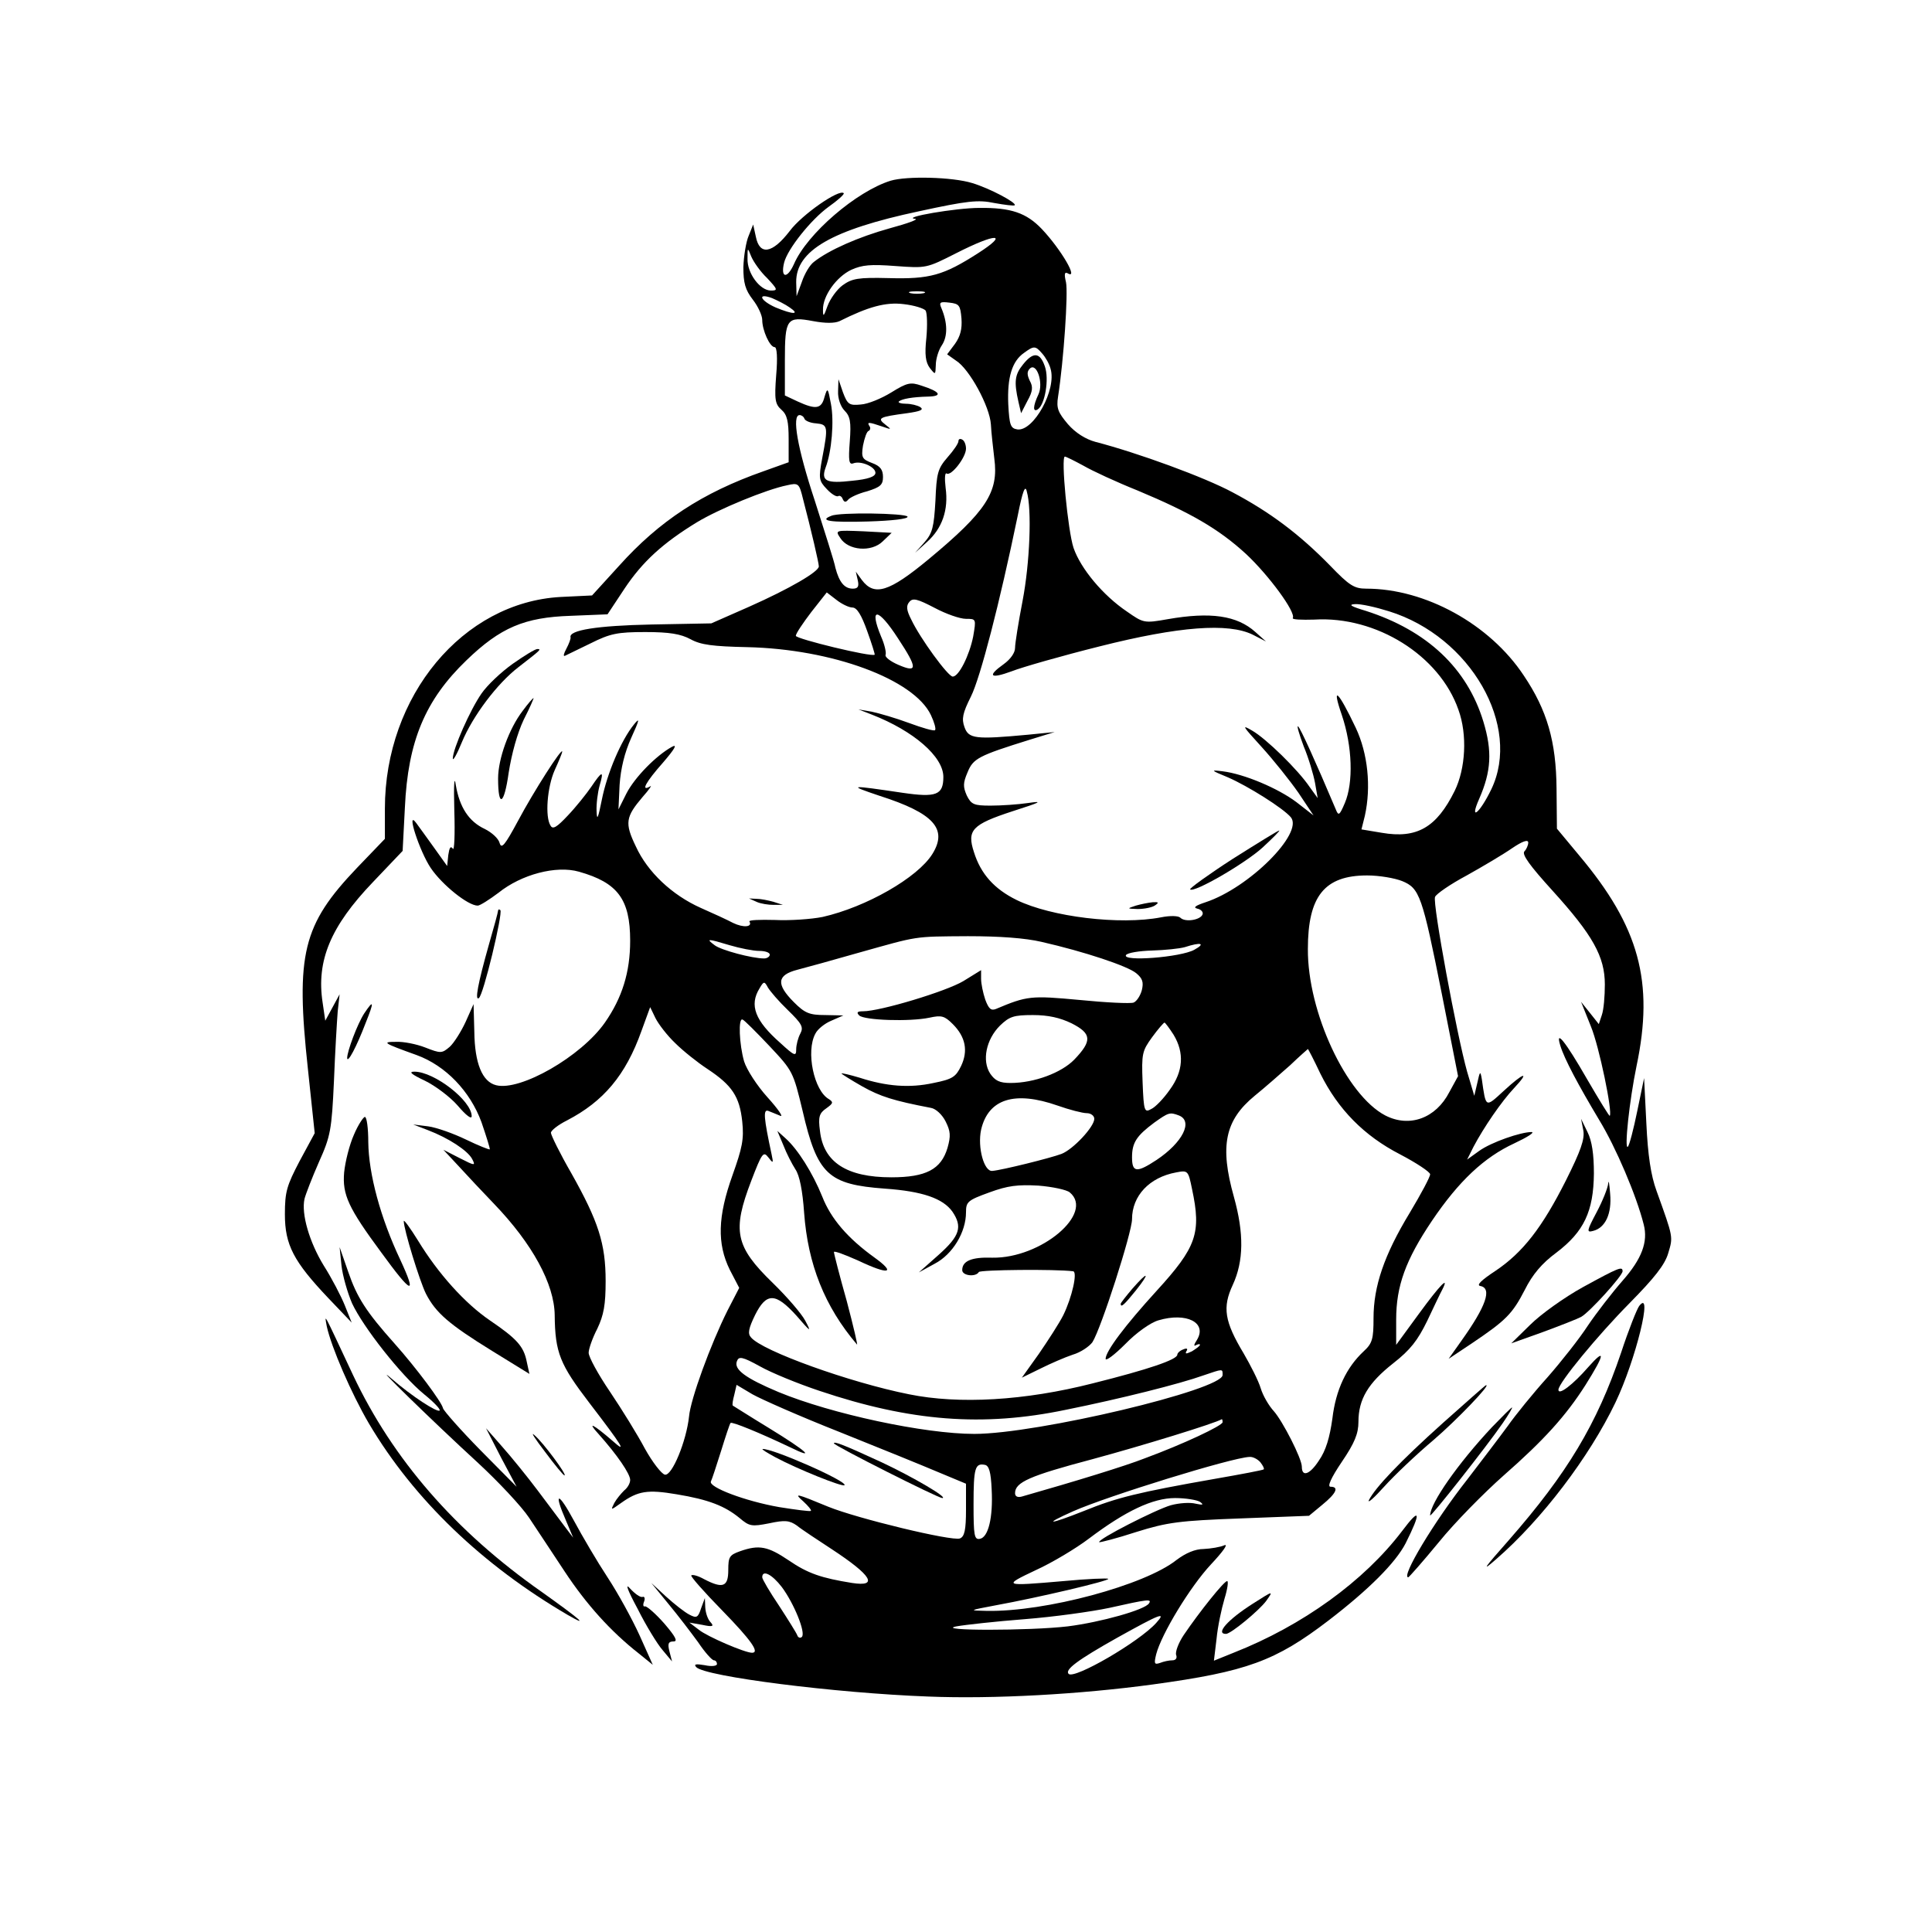 <?xml version="1.0" standalone="no"?>
<!DOCTYPE svg PUBLIC "-//W3C//DTD SVG 20010904//EN"
 "http://www.w3.org/TR/2001/REC-SVG-20010904/DTD/svg10.dtd">
<svg version="1.0" xmlns="http://www.w3.org/2000/svg"
 width="512pt" height="512pt" viewBox="0 0 512 512"
 preserveAspectRatio="xMidYMid meet">
<g transform="translate(0,512) scale(0.1,-0.1)"
fill="#000" stroke="none">
<path d="M2360 4641 c-90 -28 -221 -140 -256 -221 -18 -40 -36 -37 -26 4 9 36
71 114 118 148 24 17 42 33 40 36 -12 12 -111 -57 -143 -100 -46 -60 -80 -66
-90 -15 l-7 32 -12 -30 c-7 -16 -13 -54 -14 -83 0 -42 5 -60 25 -86 14 -18 25
-42 25 -54 0 -27 20 -72 33 -72 6 0 8 -28 4 -74 -5 -65 -3 -77 14 -92 15 -13
19 -31 19 -78 l0 -61 -67 -24 c-162 -57 -276 -132 -382 -250 l-72 -79 -83 -4
c-259 -14 -466 -262 -466 -561 l0 -80 -74 -77 c-144 -151 -163 -228 -130 -533
l18 -170 -40 -74 c-34 -65 -39 -81 -39 -141 0 -81 23 -125 115 -222 l62 -65
-18 45 c-10 25 -35 73 -56 106 -38 62 -60 137 -51 177 3 12 20 56 38 97 31 69
34 85 40 215 3 77 8 160 10 185 l5 45 -19 -35 -19 -35 -7 48 c-17 111 21 202
133 319 l79 83 6 115 c8 176 54 285 163 390 90 87 154 114 276 118 l98 4 45
68 c48 72 102 121 192 176 58 35 184 87 239 98 30 7 32 5 42 -36 22 -84 42
-170 42 -179 0 -14 -77 -59 -185 -107 l-100 -44 -159 -3 c-144 -3 -219 -15
-214 -34 1 -3 -4 -17 -11 -30 -7 -13 -9 -21 -4 -19 4 2 35 17 68 33 52 26 71
30 145 30 64 0 94 -5 120 -19 27 -15 59 -19 150 -21 225 -5 442 -85 487 -180
9 -19 14 -37 11 -40 -3 -3 -34 6 -69 19 -35 13 -80 26 -99 30 l-35 6 36 -14
c110 -43 189 -111 189 -165 0 -48 -19 -55 -108 -42 -142 21 -147 21 -61 -8
144 -46 181 -88 140 -154 -39 -63 -176 -141 -291 -167 -30 -6 -87 -10 -127 -8
-39 1 -69 0 -67 -4 9 -15 -16 -17 -43 -4 -15 8 -54 26 -86 40 -76 34 -141 95
-172 163 -30 62 -27 78 18 131 18 20 26 33 20 28 -26 -15 -12 11 34 63 31 36
39 50 24 42 -42 -23 -99 -81 -121 -124 l-21 -42 3 65 c3 43 13 85 31 125 22
48 23 55 7 35 -34 -42 -71 -129 -85 -199 -10 -50 -13 -57 -14 -31 -1 19 3 50
8 68 12 41 7 40 -22 -3 -13 -19 -41 -54 -62 -76 -29 -31 -40 -38 -46 -27 -15
23 -9 102 11 147 11 24 20 46 20 49 0 13 -76 -106 -117 -183 -35 -65 -44 -76
-49 -59 -3 12 -21 28 -39 37 -43 20 -67 58 -77 116 -4 28 -6 3 -4 -68 2 -62 0
-108 -4 -100 -6 8 -9 3 -12 -17 l-3 -29 -35 49 c-19 26 -40 56 -47 65 -28 38
9 -76 39 -120 30 -44 98 -99 124 -99 6 0 31 16 55 34 61 49 153 73 213 56 103
-29 136 -73 136 -183 0 -83 -21 -151 -67 -217 -63 -90 -224 -182 -288 -166
-37 9 -57 58 -58 142 l-2 73 -21 -47 c-12 -26 -31 -56 -42 -66 -21 -18 -24
-18 -65 -2 -23 9 -58 16 -77 15 -39 0 -35 -3 54 -35 77 -28 142 -96 172 -178
13 -38 23 -70 22 -72 -2 -1 -30 10 -63 26 -33 16 -78 32 -100 35 l-40 5 39
-15 c55 -21 105 -54 117 -76 10 -19 8 -19 -33 2 l-43 22 41 -44 c22 -24 64
-69 93 -99 102 -106 160 -213 161 -295 1 -100 14 -131 92 -233 89 -116 100
-135 62 -101 -52 45 -70 54 -38 19 50 -56 84 -106 84 -122 0 -9 -7 -21 -16
-28 -8 -8 -20 -22 -26 -33 -10 -20 -10 -20 18 0 45 32 70 36 147 23 85 -14
128 -31 167 -63 26 -22 32 -23 78 -14 42 9 54 8 74 -6 12 -10 55 -38 93 -63
105 -69 124 -100 53 -89 -81 13 -117 25 -168 60 -55 37 -78 42 -129 24 -28
-10 -31 -15 -31 -50 0 -44 -14 -50 -64 -24 -16 9 -31 13 -34 10 -3 -2 34 -44
82 -93 77 -79 100 -112 79 -112 -19 0 -119 43 -141 61 l-25 19 34 -6 c28 -6
32 -4 22 7 -7 7 -13 24 -14 39 l-1 25 -10 -27 c-8 -25 -12 -27 -31 -17 -12 6
-40 28 -62 48 l-39 36 45 -55 c25 -30 60 -76 79 -102 18 -27 37 -48 42 -48 4
0 8 -4 8 -10 0 -5 -14 -7 -32 -3 -24 4 -30 3 -23 -5 23 -25 370 -69 615 -78
173 -7 404 6 595 32 249 34 325 62 465 169 107 82 178 153 205 205 42 84 39
97 -9 33 -101 -133 -264 -251 -447 -323 l-52 -21 7 58 c3 32 13 79 21 106 8
26 11 47 7 47 -8 0 -73 -81 -115 -143 -14 -21 -23 -45 -20 -53 3 -8 -1 -14
-10 -14 -9 0 -23 -3 -33 -7 -15 -5 -16 -2 -10 23 14 54 90 179 145 238 31 33
47 55 36 51 -11 -5 -36 -9 -55 -10 -23 0 -48 -11 -72 -29 -84 -67 -348 -138
-503 -135 -49 1 -49 1 25 15 110 20 302 65 297 70 -2 2 -55 0 -118 -6 -161
-14 -163 -13 -74 29 44 20 107 58 140 83 98 74 170 108 229 108 28 0 58 -5 66
-10 11 -8 8 -9 -11 -5 -15 4 -44 2 -66 -4 -39 -11 -196 -91 -190 -98 2 -1 46
10 98 27 83 26 115 30 276 36 l182 7 35 29 c38 31 45 48 22 48 -9 0 1 23 30
66 34 50 44 75 44 106 0 60 26 103 92 155 46 36 65 61 90 112 17 36 35 74 40
83 20 39 -5 14 -62 -64 l-60 -82 0 67 c0 89 25 158 95 262 71 105 138 168 218
205 34 16 55 29 46 30 -29 0 -107 -27 -139 -50 l-32 -23 17 34 c27 51 74 120
108 156 43 46 25 41 -28 -8 -49 -45 -47 -46 -58 31 -4 23 -5 22 -12 -10 l-8
-34 -19 64 c-27 96 -92 446 -85 463 3 8 41 34 84 57 43 24 97 56 120 72 28 19
43 24 43 15 0 -7 -5 -18 -10 -23 -8 -8 15 -39 74 -104 107 -118 139 -175 139
-249 0 -31 -3 -67 -8 -81 l-8 -24 -23 29 -24 30 26 -65 c22 -53 58 -228 50
-237 -1 -2 -28 42 -60 97 -58 101 -85 134 -71 89 11 -36 48 -105 103 -197 44
-72 99 -201 118 -277 12 -46 -5 -91 -56 -149 -28 -32 -69 -85 -92 -119 -22
-34 -71 -96 -107 -137 -37 -41 -85 -100 -106 -130 -22 -30 -70 -93 -106 -140
-89 -113 -177 -260 -157 -260 2 0 39 42 81 93 42 52 120 131 172 177 106 93
165 158 217 240 51 81 54 100 7 47 -40 -46 -79 -76 -79 -60 0 18 104 144 188
229 66 67 94 102 103 133 13 44 14 40 -31 165 -15 41 -23 94 -27 179 l-6 120
-18 -87 c-10 -49 -21 -91 -25 -95 -10 -9 4 122 23 214 47 223 7 369 -152 558
l-59 71 -1 106 c-1 125 -25 208 -87 300 -90 136 -261 230 -417 230 -32 0 -45
8 -96 61 -82 84 -160 142 -258 194 -74 40 -252 105 -364 134 -26 7 -53 24 -73
47 -26 31 -31 42 -26 73 15 96 27 275 21 303 -5 21 -4 28 4 24 31 -19 -17 63
-68 117 -41 43 -82 57 -166 56 -61 0 -207 -25 -170 -29 11 -1 -19 -12 -67 -25
-83 -23 -162 -58 -201 -89 -11 -8 -25 -32 -32 -53 l-14 -38 -1 37 c-1 84 95
139 325 188 129 28 157 31 200 22 28 -5 52 -8 54 -6 7 6 -66 45 -113 59 -52
16 -173 19 -216 6z m232 -192 c-92 -59 -128 -69 -237 -66 -81 2 -97 -1 -122
-19 -15 -11 -33 -36 -40 -55 -10 -28 -12 -30 -12 -10 -1 36 35 87 75 106 29
13 51 15 117 10 82 -6 82 -6 161 34 106 54 142 54 58 0z m-559 -66 c28 -30 29
-33 10 -33 -29 0 -63 46 -62 84 0 31 0 31 10 6 6 -14 24 -40 42 -57z m415 -40
c-10 -2 -26 -2 -35 0 -10 3 -2 5 17 5 19 0 27 -2 18 -5z m-355 -38 c28 -19 9
-19 -37 0 -41 18 -51 40 -10 25 14 -6 36 -17 47 -25z m360 -8 c4 -7 5 -39 2
-72 -5 -45 -2 -65 9 -80 15 -19 15 -19 16 8 0 15 7 39 16 52 16 24 15 60 -1
98 -7 16 -4 18 21 15 26 -3 29 -7 32 -42 2 -28 -3 -47 -17 -67 l-21 -28 24
-17 c35 -22 89 -121 92 -169 1 -22 6 -63 9 -90 12 -89 -21 -140 -174 -267
-105 -87 -144 -99 -177 -55 l-16 22 5 -22 c4 -17 1 -23 -13 -23 -22 0 -36 17
-46 55 -3 17 -29 97 -55 179 -46 139 -61 226 -40 226 5 0 11 -4 13 -10 2 -5
15 -11 31 -12 31 -3 32 -8 16 -92 -10 -54 -9 -60 12 -82 12 -13 25 -21 30 -19
4 3 10 -1 12 -7 4 -9 8 -10 14 -3 4 6 27 17 51 23 35 11 42 17 42 38 0 19 -7
29 -29 37 -26 10 -29 14 -24 46 4 20 10 38 15 39 4 2 6 8 2 13 -7 11 -2 11 33
-1 26 -9 27 -9 9 5 -22 17 -17 20 58 30 35 5 45 9 35 16 -8 5 -25 9 -38 9 -13
0 -22 3 -19 6 8 7 36 12 78 13 39 1 32 13 -18 29 -29 10 -38 8 -80 -18 -26
-16 -62 -31 -81 -32 -30 -3 -35 0 -47 32 l-12 35 -1 -32 c-1 -19 7 -41 17 -51
15 -15 18 -30 14 -82 -4 -51 -2 -62 9 -58 20 8 59 -9 59 -25 0 -10 -19 -17
-61 -21 -69 -8 -84 -1 -71 35 16 42 23 123 14 169 -8 43 -9 44 -17 18 -8 -32
-23 -34 -71 -12 l-34 16 0 93 c0 111 5 117 75 104 32 -6 57 -6 70 0 76 38 122
51 170 45 27 -3 53 -11 58 -17z m309 -114 c9 -10 19 -28 22 -40 17 -55 -45
-167 -88 -161 -18 3 -21 11 -24 67 -3 71 10 114 42 136 26 19 30 19 48 -2z
m109 -297 c24 -14 89 -44 144 -66 141 -59 215 -102 287 -168 60 -56 133 -155
124 -170 -2 -4 23 -5 57 -4 164 10 332 -95 382 -239 24 -66 19 -156 -10 -215
-48 -97 -100 -127 -193 -111 l-54 9 9 36 c17 77 8 165 -24 233 -47 99 -65 115
-37 34 28 -83 31 -179 8 -233 -14 -33 -17 -35 -24 -17 -55 130 -94 216 -100
220 -4 3 3 -21 15 -53 13 -31 26 -75 30 -97 l7 -40 -21 29 c-31 46 -116 129
-153 150 -29 17 -25 12 25 -43 31 -34 75 -89 98 -122 l40 -60 -45 35 c-49 37
-139 75 -196 82 -33 4 -32 3 14 -16 53 -23 147 -82 167 -106 34 -42 -111 -187
-226 -225 -27 -9 -34 -14 -22 -17 10 -2 16 -9 14 -15 -5 -15 -46 -22 -59 -9
-5 5 -26 6 -51 1 -109 -21 -291 1 -383 46 -59 29 -95 69 -113 127 -19 58 -5
73 102 108 75 24 83 28 42 22 -27 -4 -72 -7 -100 -7 -44 0 -51 3 -63 27 -10
23 -10 33 2 61 15 37 28 44 166 87 l65 20 -70 -7 c-140 -13 -158 -11 -169 20
-8 22 -5 37 17 81 25 50 76 247 124 479 13 66 20 83 24 65 14 -48 8 -191 -11
-290 -11 -57 -20 -113 -20 -125 0 -13 -12 -30 -30 -43 -45 -32 -36 -40 21 -19
28 11 133 41 233 66 210 53 341 63 406 31 l35 -18 -28 25 c-49 44 -119 54
-233 34 -62 -11 -64 -10 -107 20 -64 43 -123 114 -142 169 -15 45 -34 242 -23
242 3 0 25 -11 49 -24z m-612 -376 c12 0 24 -20 39 -62 12 -33 21 -62 20 -63
-8 -7 -209 42 -209 50 0 6 19 34 41 63 l41 52 26 -20 c14 -11 33 -20 42 -20z
m301 -30 c27 0 27 0 19 -47 -10 -50 -38 -106 -54 -106 -12 -1 -87 102 -110
151 -13 25 -14 37 -5 47 9 11 21 8 67 -16 30 -16 67 -29 83 -29z m1121 20
c216 -67 352 -304 271 -472 -31 -64 -59 -86 -32 -25 32 73 35 126 11 205 -43
141 -149 241 -311 293 -40 12 -48 17 -29 18 15 1 55 -8 90 -19z m-1301 -72
c52 -79 52 -92 1 -70 -21 9 -37 21 -34 27 2 6 -3 28 -12 48 -33 80 -8 77 45
-5z m1336 -643 c46 -19 53 -38 105 -299 l43 -218 -23 -42 c-36 -70 -106 -95
-170 -62 -103 54 -206 274 -205 441 0 140 44 195 157 195 32 0 73 -7 93 -15z
m-956 -161 c114 -26 228 -64 251 -83 17 -14 20 -24 15 -45 -4 -15 -14 -30 -22
-33 -9 -3 -73 0 -143 7 -129 12 -139 11 -222 -24 -13 -5 -19 1 -28 25 -6 18
-11 42 -11 55 l0 23 -47 -29 c-45 -27 -220 -80 -266 -80 -15 0 -18 -3 -10 -11
13 -13 134 -17 186 -6 32 7 40 5 62 -17 34 -34 41 -71 22 -111 -14 -29 -23
-35 -73 -45 -64 -14 -125 -9 -196 14 -27 8 -48 13 -48 11 0 -1 25 -17 55 -34
48 -27 83 -38 182 -57 13 -2 30 -18 39 -36 13 -26 14 -38 5 -70 -17 -57 -57
-78 -149 -78 -118 0 -180 40 -189 123 -5 37 -2 47 17 60 18 13 19 16 7 24 -40
22 -62 127 -36 174 6 12 25 27 42 34 l32 14 -48 1 c-42 0 -54 5 -83 34 -48 48
-45 72 9 86 23 6 96 26 162 45 161 45 143 43 290 44 85 0 152 -5 195 -15z
m-826 -9 c27 -8 62 -15 78 -15 15 0 28 -4 28 -10 0 -5 -7 -10 -15 -10 -32 0
-114 22 -131 35 -24 18 -20 18 40 0z m1231 -12 c-36 -20 -192 -32 -181 -14 4
6 35 11 69 12 34 1 73 5 87 9 43 14 56 10 25 -7z m-1077 -160 c37 -36 42 -45
33 -62 -6 -11 -11 -30 -11 -42 0 -19 -4 -18 -42 17 -67 59 -83 100 -55 145 11
19 13 19 22 2 6 -10 29 -37 53 -60z m-299 -87 c21 -21 60 -52 86 -69 65 -43
85 -73 92 -139 5 -47 0 -70 -26 -143 -39 -109 -41 -181 -7 -250 l25 -48 -31
-60 c-45 -90 -98 -235 -102 -281 -7 -65 -45 -158 -64 -154 -9 2 -33 33 -53 69
-19 36 -61 104 -92 150 -32 47 -57 93 -57 104 0 10 10 39 23 64 17 36 22 63
22 126 0 99 -19 158 -91 286 -30 52 -54 101 -54 107 0 6 19 21 43 33 96 50
155 119 197 237 l23 63 14 -29 c8 -16 31 -46 52 -66z m1051 52 c53 -27 55 -46
7 -96 -34 -35 -106 -62 -169 -62 -29 0 -41 6 -54 25 -22 34 -11 90 26 127 25
24 36 28 87 28 41 0 72 -7 103 -22z m-801 -60 c62 -66 63 -68 88 -172 39 -169
68 -195 218 -206 100 -7 154 -26 179 -61 27 -40 20 -64 -36 -114 l-53 -47 42
23 c48 25 83 84 83 136 0 28 4 32 62 53 49 18 75 21 130 18 37 -3 75 -11 83
-18 66 -55 -76 -175 -205 -173 -56 2 -80 -9 -80 -33 0 -15 36 -19 44 -5 4 6
203 8 250 2 12 -2 -3 -69 -26 -116 -11 -22 -41 -68 -65 -103 l-45 -63 49 24
c26 13 65 30 86 37 21 6 44 22 52 33 23 36 105 291 105 326 0 62 46 111 117
124 31 6 32 5 42 -44 25 -117 12 -154 -94 -270 -83 -91 -135 -160 -135 -180 0
-7 23 10 52 39 29 30 67 57 88 63 74 22 130 -6 102 -52 -8 -12 -9 -18 -3 -14
6 3 11 4 11 1 0 -3 -10 -10 -21 -17 -15 -7 -19 -8 -15 0 5 7 1 9 -8 5 -9 -3
-16 -10 -16 -14 0 -13 -76 -39 -224 -76 -180 -46 -355 -56 -487 -29 -156 31
-390 115 -419 151 -9 10 -6 24 11 59 30 60 54 60 110 -2 38 -44 40 -45 23 -13
-10 19 -49 64 -86 100 -100 97 -108 138 -57 271 28 73 32 79 45 62 13 -17 14
-16 9 7 -21 98 -23 121 -9 116 8 -3 22 -9 32 -13 9 -4 -6 18 -34 49 -28 31
-55 73 -62 95 -13 45 -16 117 -4 111 4 -1 36 -33 71 -70z m1071 30 c29 -48 26
-97 -10 -146 -16 -23 -38 -46 -49 -51 -18 -10 -20 -7 -23 71 -3 76 -1 83 25
119 16 22 31 39 33 39 2 0 13 -15 24 -32z m389 -103 c47 -95 116 -165 211
-214 44 -23 80 -47 80 -53 0 -7 -24 -52 -54 -102 -68 -112 -96 -195 -96 -279
0 -55 -3 -67 -26 -88 -46 -43 -74 -102 -83 -178 -7 -50 -17 -85 -36 -112 -24
-37 -45 -44 -45 -16 0 22 -51 121 -74 147 -13 14 -29 41 -35 61 -6 20 -27 61
-45 92 -51 85 -57 122 -29 182 29 63 30 136 3 233 -38 135 -24 203 55 268 26
21 68 58 94 81 25 24 47 43 47 43 1 0 16 -29 33 -65z m-696 -85 c31 -11 66
-20 77 -20 11 0 20 -7 20 -15 0 -21 -56 -81 -87 -93 -29 -11 -158 -43 -183
-45 -22 -3 -40 62 -30 109 19 82 89 104 203 64z m321 -26 c39 -15 10 -72 -59
-118 -53 -35 -65 -33 -65 7 0 39 12 57 59 92 38 27 41 28 65 19z m-952 -730
c241 -81 433 -96 653 -50 144 29 303 69 364 91 53 18 51 18 51 1 0 -39 -491
-156 -658 -156 -132 0 -379 53 -519 111 -88 37 -119 60 -110 82 5 13 14 12 61
-14 30 -17 101 -46 158 -65z m53 -109 c105 -42 223 -90 263 -107 l72 -30 0
-69 c0 -54 -4 -71 -16 -76 -21 -8 -273 53 -349 84 -87 36 -92 37 -66 14 13
-12 22 -23 20 -25 -2 -2 -40 3 -84 10 -91 16 -188 53 -181 68 3 6 15 43 27 81
12 39 23 72 25 74 4 4 77 -26 157 -64 71 -35 47 -12 -56 51 -51 31 -93 58 -95
59 -2 2 0 14 4 29 l6 26 42 -25 c23 -13 127 -59 231 -100z m1015 26 c0 -9
-104 -58 -207 -96 -51 -20 -181 -60 -325 -101 -11 -3 -18 0 -18 9 0 29 39 46
205 90 133 36 325 95 343 106 1 0 2 -3 2 -8z m100 -106 c7 -9 11 -17 9 -19 -2
-2 -60 -13 -129 -25 -205 -36 -261 -50 -347 -85 -93 -37 -112 -38 -29 -1 93
41 420 142 467 144 9 1 22 -6 29 -14z m-712 -72 c4 -75 -9 -127 -31 -131 -15
-3 -17 8 -17 91 0 97 4 110 30 105 11 -2 16 -19 18 -65z m-556 -259 c32 -43
64 -121 53 -132 -4 -4 -10 -2 -12 4 -2 6 -24 41 -48 78 -25 37 -45 71 -45 76
0 21 26 8 52 -26z m973 -43 c-10 -17 -128 -50 -215 -61 -101 -12 -357 -12
-295 0 22 4 103 13 180 19 77 6 178 20 225 30 102 23 113 24 105 12z m19 -52
c-45 -50 -217 -150 -232 -135 -11 11 24 37 129 96 115 64 131 70 103 39z"/>
<path d="M2540 3951 c0 -6 -13 -25 -29 -43 -26 -30 -29 -42 -32 -115 -4 -70
-8 -86 -29 -110 l-25 -28 32 29 c40 36 57 85 49 143 -3 25 -2 42 3 38 12 -7
51 43 51 66 0 10 -4 21 -10 24 -5 3 -10 2 -10 -4z"/>
<path d="M2203 3753 c-34 -13 -3 -18 97 -15 65 2 108 7 105 13 -6 9 -180 12
-202 2z"/>
<path d="M2227 3694 c21 -33 82 -38 112 -9 l24 23 -75 4 c-75 3 -75 3 -61 -18z"/>
<path d="M2711 4154 c-22 -27 -24 -46 -12 -99 l7 -30 17 33 c14 25 15 37 6 53
-7 15 -8 24 0 32 18 18 37 -38 23 -68 -15 -32 -15 -48 -2 -40 19 12 31 80 19
114 -13 38 -31 39 -58 5z"/>
<path d="M3267 2844 c-65 -42 -116 -79 -113 -81 10 -10 146 69 192 111 27 25
47 45 44 45 -3 0 -58 -34 -123 -75z"/>
<path d="M3010 2720 c-24 -8 -24 -8 5 -9 17 0 37 4 45 9 12 8 11 10 -5 9 -11
-1 -31 -5 -45 -9z"/>
<path d="M2076 2085 c8 -21 23 -50 32 -64 11 -16 19 -57 23 -115 10 -136 54
-248 140 -349 3 -5 -9 47 -27 115 -19 67 -34 126 -34 130 0 4 29 -7 65 -23 80
-38 101 -34 43 8 -71 51 -116 103 -139 162 -25 62 -65 126 -98 155 l-21 19 16
-38z"/>
<path d="M3001 1705 c-17 -20 -31 -38 -31 -40 0 -12 10 -2 40 35 39 49 33 53
-9 5z"/>
<path d="M2210 1295 c0 -6 276 -145 287 -145 18 0 -78 56 -161 95 -102 47
-126 56 -126 50z"/>
<path d="M2055 1258 c58 -31 177 -79 183 -74 9 10 -191 98 -217 96 -3 -1 12
-10 34 -22z"/>
<path d="M1359 3361 c-31 -22 -68 -57 -83 -79 -30 -43 -76 -147 -76 -172 0 -8
11 11 24 43 29 70 94 156 150 199 58 45 62 48 50 48 -6 0 -35 -18 -65 -39z"/>
<path d="M1385 3236 c-36 -47 -65 -127 -65 -179 0 -79 16 -71 28 15 8 51 23
105 40 141 16 31 27 57 26 57 -2 0 -15 -15 -29 -34z"/>
<path d="M2005 2730 c11 -5 31 -8 45 -8 l25 0 -25 8 c-14 4 -34 8 -45 8 l-20
1 20 -9z"/>
<path d="M1320 2707 c0 -4 -11 -44 -24 -89 -30 -106 -38 -151 -27 -143 12 7
64 225 57 233 -3 3 -6 2 -6 -1z"/>
<path d="M965 2434 c-18 -28 -45 -100 -45 -118 1 -15 25 30 49 93 23 57 22 64
-4 25z"/>
<path d="M1126 2256 c27 -13 67 -43 87 -66 23 -27 37 -37 37 -28 0 41 -99 118
-152 118 -16 0 -8 -7 28 -24z"/>
<path d="M938 2113 c-12 -27 -23 -71 -26 -100 -5 -59 11 -94 99 -213 80 -110
95 -116 50 -19 -53 112 -84 228 -85 312 0 37 -4 67 -9 67 -4 0 -18 -21 -29
-47z"/>
<path d="M4196 2124 c4 -23 -7 -54 -46 -132 -63 -125 -114 -191 -187 -240 -38
-25 -51 -38 -40 -40 32 -6 15 -54 -50 -145 l-34 -48 63 42 c89 60 106 77 139
141 20 40 45 70 83 98 74 56 99 110 100 210 0 51 -5 86 -17 110 l-17 35 6 -31z"/>
<path d="M4262 1984 c-1 -12 -15 -47 -31 -77 -26 -49 -27 -54 -9 -49 32 8 50
45 45 99 -2 26 -4 38 -5 27z"/>
<path d="M1070 1884 c0 -22 42 -159 59 -193 26 -50 60 -80 175 -151 l99 -61
-7 32 c-8 41 -26 61 -98 110 -66 45 -137 124 -190 211 -21 34 -38 57 -38 52z"/>
<path d="M905 1766 c3 -27 16 -72 28 -100 30 -64 130 -191 191 -241 26 -21 44
-40 41 -43 -6 -6 -74 38 -128 85 -59 51 109 -113 230 -224 54 -50 115 -115
135 -145 19 -29 62 -93 94 -142 58 -88 123 -160 197 -218 l37 -30 -35 78 c-20
44 -58 113 -85 154 -27 41 -67 109 -89 150 -42 78 -55 78 -21 0 l19 -45 -22
29 c-12 16 -44 59 -72 96 -27 36 -70 89 -94 116 l-43 49 40 -78 41 -77 -96 97
c-53 54 -97 104 -99 111 -3 16 -71 107 -128 171 -76 85 -100 123 -123 190
l-23 66 5 -49z"/>
<path d="M4195 1709 c-49 -27 -112 -72 -140 -100 l-50 -49 84 30 c46 17 92 35
101 40 22 12 110 109 110 121 0 14 -10 10 -105 -42z"/>
<path d="M4344 1659 c-6 -8 -28 -63 -48 -124 -64 -189 -143 -320 -297 -496
-68 -77 -74 -86 -34 -51 121 105 247 271 316 415 54 113 101 305 63 256z"/>
<path d="M866 1605 c12 -55 65 -178 112 -258 119 -201 301 -375 527 -507 59
-34 32 -11 -69 61 -230 161 -395 352 -500 574 -82 175 -76 164 -70 130z"/>
<path d="M3825 1350 c-117 -105 -180 -172 -197 -205 -5 -11 13 5 40 35 27 30
86 86 130 123 63 54 155 150 140 146 -2 0 -52 -45 -113 -99z"/>
<path d="M3954 1338 c-90 -96 -164 -202 -164 -234 0 -7 150 183 192 244 16 23
27 42 25 42 -2 0 -26 -24 -53 -52z"/>
<path d="M1444 1273 c26 -35 49 -63 52 -63 8 0 -57 88 -80 107 -11 10 2 -10
28 -44z"/>
<path d="M1690 856 c22 -44 52 -93 66 -109 l25 -30 -7 27 c-5 20 -3 26 11 26
12 0 5 13 -25 48 -23 26 -46 46 -51 45 -4 -2 -6 4 -2 13 3 8 1 14 -4 12 -6 -2
-20 8 -33 22 -14 16 -8 -2 20 -54z"/>
<path d="M3320 870 c-66 -42 -100 -80 -71 -80 13 0 89 63 107 88 19 27 19 27
-36 -8z"/>
</g>
</svg>
